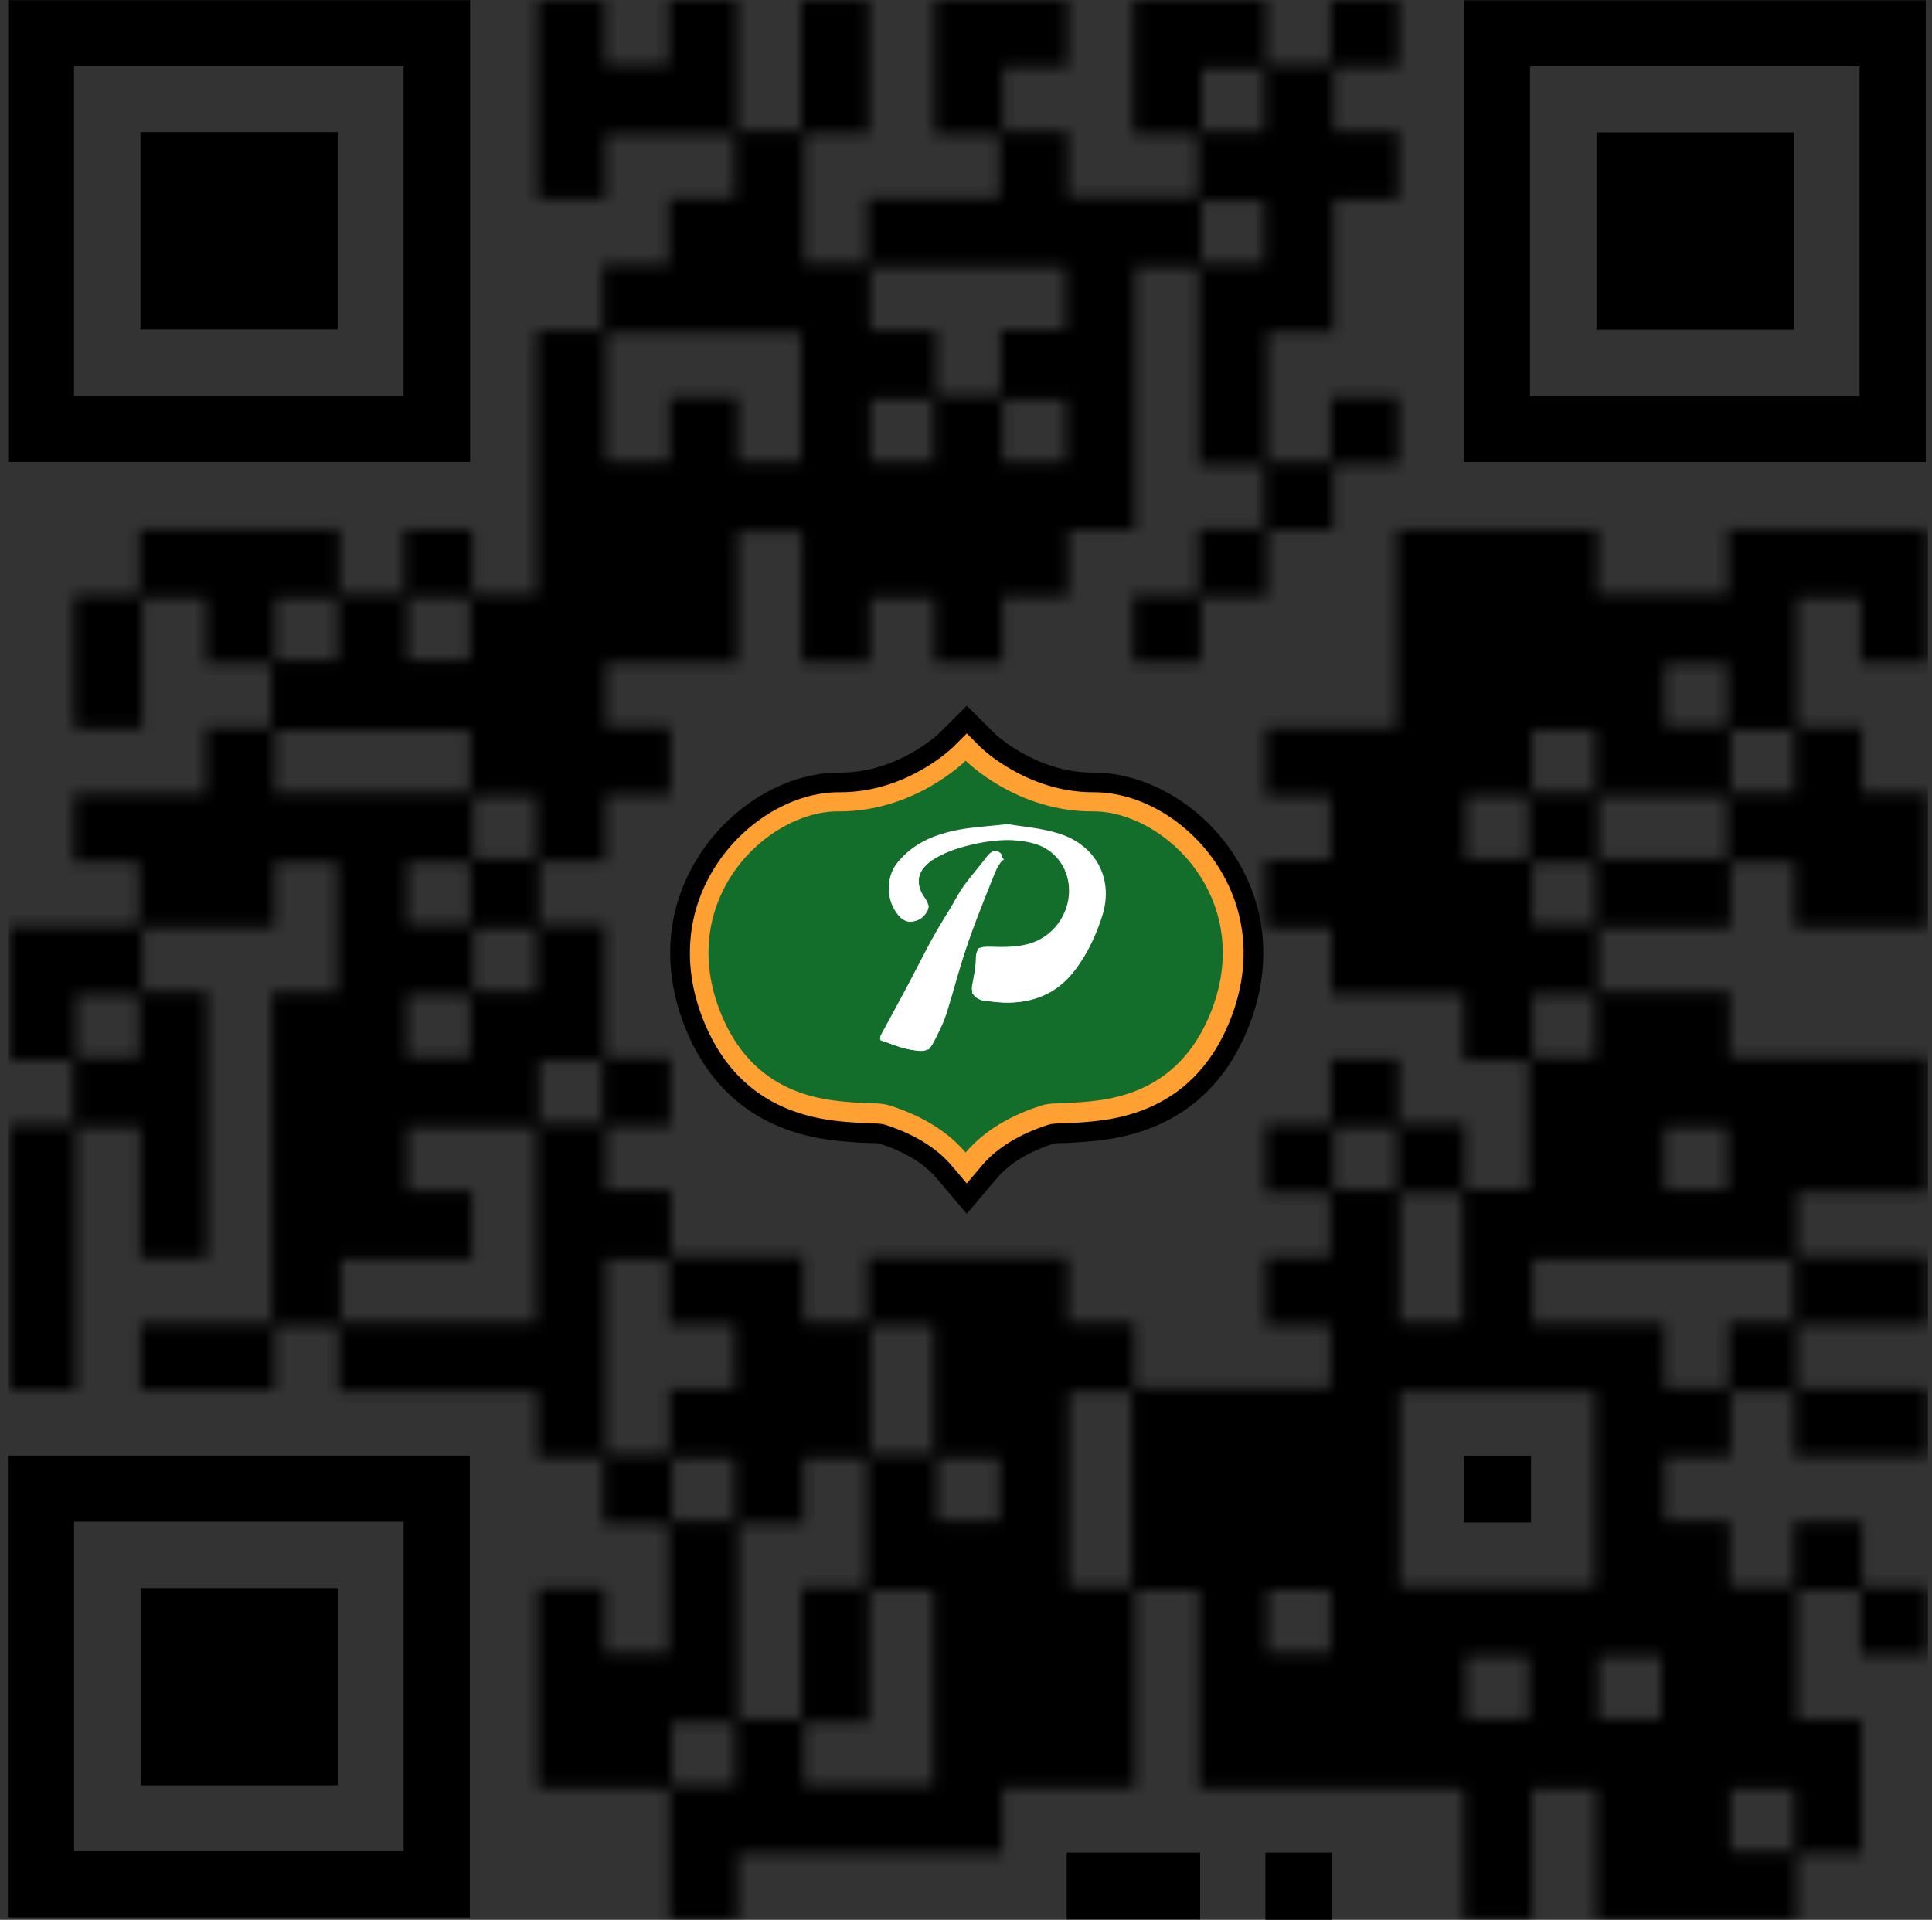 <svg width="164" height="163" viewBox="0 0 164 163" fill="none" xmlns="http://www.w3.org/2000/svg">
<rect x="0" y="0" width="164" height="163" fill="#333333" stroke="none"/>
<g clip-path="url(#clip0_3064_3956)">
<path d="M74.36 96.558C74.234 96.554 74.091 96.551 73.973 96.549C73.658 96.544 73.361 96.537 73.067 96.514L73.063 96.514L72.635 96.485L72.634 96.485C69.729 96.294 62.263 95.794 58.733 87.327C56.596 82.203 57.025 77.013 59.913 72.679C62.589 68.662 67.043 66.097 71.212 66.097H71.364C73.906 66.097 76.071 65.233 77.595 64.376C79.108 63.525 80.016 62.666 80.07 62.612C80.07 62.612 80.071 62.611 80.071 62.611L82.07 60.623L84.073 62.627L84.074 62.627C84.112 62.665 85.018 63.526 86.539 64.38C88.061 65.234 90.226 66.097 92.768 66.097H92.848C97.064 66.097 101.54 68.664 104.214 72.679L104.214 72.679C107.101 77.011 107.53 82.203 105.394 87.327C101.862 95.794 94.397 96.294 91.489 96.485L91.489 96.485L91.052 96.514L91.052 96.514L91.045 96.515C90.767 96.537 90.472 96.544 90.162 96.548L90.16 96.548C90.039 96.549 89.893 96.552 89.763 96.558C89.65 96.562 89.499 96.57 89.398 96.591L89.373 96.596L89.349 96.604C87.131 97.315 85.385 98.356 84.228 99.725C84.228 99.725 84.228 99.726 84.228 99.726L82.062 102.287L79.898 99.728L79.898 99.727C78.741 98.358 76.995 97.316 74.756 96.6L74.729 96.592L74.702 96.586C74.612 96.568 74.463 96.562 74.36 96.558Z" fill="black" stroke="black"/>
<path d="M80.788 98.973C79.505 97.457 77.595 96.282 75.111 95.487C74.825 95.395 74.435 95.389 73.984 95.38C73.709 95.376 73.431 95.369 73.154 95.349L72.714 95.318C69.827 95.128 63.066 94.682 59.81 86.876C57.834 82.141 58.215 77.328 60.883 73.325C63.336 69.643 67.39 67.264 71.21 67.264H71.358C76.981 67.264 80.846 63.486 80.884 63.448L82.068 62.27L83.247 63.451C83.282 63.486 87.147 67.264 92.768 67.264H92.855C96.735 67.264 100.788 69.643 103.244 73.325C105.911 77.328 106.292 82.141 104.317 86.876C101.06 94.684 94.299 95.13 91.413 95.318L90.972 95.349C90.697 95.371 90.42 95.376 90.142 95.38C89.691 95.387 89.302 95.395 89.015 95.487C86.531 96.282 84.621 97.455 83.338 98.973L82.064 100.481L80.79 98.973H80.788Z" fill="#FFA033"/>
<path d="M81.97 97.856C80.017 95.546 77.286 94.422 75.526 93.859C74.774 93.618 73.975 93.706 73.187 93.647C70.637 93.454 64.281 93.449 61.254 86.193C57.201 76.473 65.065 68.85 71.165 68.892C77.654 68.935 81.968 64.586 81.968 64.586C81.968 64.586 86.283 68.935 92.772 68.892C98.872 68.85 106.736 76.475 102.683 86.193C99.656 93.449 93.301 93.454 90.75 93.647C89.962 93.706 89.164 93.618 88.41 93.859C86.651 94.422 83.92 95.546 81.967 97.856H81.97Z" fill="#136E2B"/>
<path d="M78.84 76.904C78.84 76.904 75.203 73.403 82.536 71.705C84.981 71.14 86.746 71.272 88.013 71.7C90.484 72.535 91.483 75.487 90.261 77.79C89.337 79.532 87.382 81.195 83.241 80.467C83.241 80.467 83.051 80.443 83.006 80.642C82.96 80.842 82.513 84.319 82.513 84.319C82.513 84.319 83.1 85.024 83.617 84.953C84.133 84.883 90.56 86.947 93.394 78.145C93.797 76.895 93.853 75.531 93.413 74.295C92.802 72.581 91.175 70.647 86.976 70.366C79.224 69.85 76.711 72.528 75.843 73.936C74.975 75.344 75.913 78.352 77.299 78.258C78.686 78.164 78.842 76.902 78.842 76.902L78.84 76.904Z" fill="white"/>
<path d="M84.24 72.414C84.24 72.414 81.366 75.359 78.492 80.895C75.618 86.431 74.695 88.205 74.695 88.205C74.695 88.205 77.18 89.553 78.847 89.093C78.847 89.093 79.427 88.596 80.342 85.673C80.771 84.303 84.169 73.232 85.234 72.983C85.234 72.983 84.778 72.393 84.241 72.416L84.24 72.414Z" fill="white"/>
<mask id="path-6-inside-1_3064_3956" fill="white">
<path d="M40.102 50.465H45.547V28.069H51.146V22.47H56.778V16.838H62.349V11.425H51.389V16.912H45.621V0.024H51.342V5.52H56.762V0.009H62.575V11.121H67.997V0.026H73.77V11.337H68.28V22.367H73.633V16.834H84.835V11.413H79.334V0H90.616V5.708H85.138V11.165H90.654V16.735H101.682V11.391H96.192V0.006H107.49V5.507H112.944V0.02H118.714V5.697H113.212V11.154H118.7V16.938H113.198V28.194H107.582V39.205H112.959V33.701H118.703V39.418H113.185V45.025H107.579V50.664H101.939V56.234H96.173V50.548H101.722V44.916H107.289V39.464H101.76V22.664H96.335V45.023H90.695V50.662H85.089V56.249H79.305V50.742H73.847V56.238H68.062V45.137H62.604V56.283H51.422V61.711H56.907V67.495H51.404V73.134H45.788V78.559H51.346V89.81H56.912V95.593H51.427V101.051H56.952V106.652H68.204V112.258H73.624V106.735H90.639V112.284H96.273V117.851H112.915V112.503H107.421V106.723H112.897V101.27H107.407V95.488H112.955V89.877H118.738V95.41H124.339V101.004H129.775V90.051H124.228V84.418H113.01V78.788H107.399V73.009H112.923V67.589H107.421V61.776H118.551V44.951H135.599V50.443H146.669V44.936H163.649V56.253H157.948V50.742H152.519V61.718H158.056V67.317H163.65V78.726H152.325V73.208H146.899V78.757H135.67V84.182H146.82V89.781H163.65V101.216H152.544V106.672H163.669V112.456H152.524V117.883H163.656V123.638H152.316V118.142H146.89V123.675H141.314V129.133H146.829V134.703H152.281V129.201H158.062V134.732H163.638V140.505H157.939V135.015H152.531V145.987H158.031V157.388H152.51V162.98H135.492V151.861H130.038V162.966H124.254V151.849H101.767V134.998H96.344V151.782H85.089V157.388H62.631V162.962H56.816V151.82H45.634V134.821H51.322V140.328H56.755V129.37H51.203V123.736H45.599V118.133H28.762V112.539H23.303V118.024H11.916V112.347H23.073V84.247H28.644V73.217H23.302V78.737H12.094V84.195H17.593V106.81H11.896V95.682H6.44V118.032H0.676V95.486H6.188V90.031H0.694V78.633H11.789V73.181H6.295V67.4H17.461V61.769H23.028V56.316H17.497V50.751H12.074V61.848H6.301V50.532H11.827V44.945H28.843V50.447H34.296V44.963H40.1V50.465H40.102ZM118.812 134.706H135.374V118.146H118.812V134.706ZM45.509 112.26V95.689H34.58V101.098H40.062V106.904H28.939V112.26H45.509ZM51.425 28.252V39.203H56.834V33.721H62.639V39.228H67.981V28.254H51.424L51.425 28.252ZM152.258 106.92H130.074V112.354H141.28V117.86H146.724V112.275H152.258V106.92ZM68.207 129.357H62.664V145.963H68.042V134.75H73.591V123.787H68.209V129.355L68.207 129.357ZM79.207 151.582V135.024H73.788V146.217H68.26V151.582H79.207ZM73.87 28.071H79.466V33.593H84.94V28.004H90.447V22.664H73.87V28.071ZM51.422 106.904V123.472H56.825V117.912H62.358V112.438H56.771V106.904H51.422ZM39.88 67.328V62.001H23.327V67.328H39.88ZM96.063 134.73V118.169H90.73V134.73H96.063ZM73.894 112.523V123.466H79.227V112.523H73.894ZM135.664 72.916H146.608V67.591H135.664V72.916ZM118.808 112.258H124.159V101.308H118.808V112.258ZM130.081 84.427V89.783H135.389V84.427H130.081ZM135.666 145.943H140.994V140.616H135.666V145.943ZM118.553 101.033V95.68H113.216V101.033H118.553ZM146.62 101.027V95.7H141.289V101.027H146.62ZM40.196 78.815V84.173H45.516V78.815H40.196ZM135.414 73.232H130.054V78.545H135.414V73.232ZM39.911 73.206H34.564V78.537H39.911V73.206ZM34.546 89.767H39.904V84.447H34.546V89.767ZM40.189 67.584V72.911H45.52V67.584H40.189ZM152.281 61.979H146.923V67.292H152.281V61.979ZM130.047 67.299H135.374V61.97H130.047V67.299ZM45.777 95.379H51.137V90.064H45.777V95.379ZM62.342 129.134V123.776H57.047V129.134H62.342ZM141.305 56.345V61.672H146.631V56.345H141.305ZM84.837 129.113V123.772H79.515V129.113H84.837ZM34.586 50.706V56.066H39.88V50.706H34.586ZM28.676 50.753H23.349V56.077H28.676V50.753ZM90.474 33.908H85.116V39.217H90.474V33.908ZM73.895 33.877V39.205H79.227V33.877H73.895ZM107.6 134.991V140.318H112.932V134.991H107.6ZM124.429 145.941H129.757V140.616H124.429V145.941ZM11.8 89.789V84.461H6.469V89.789H11.8ZM62.381 146.229H57.038V151.557H62.381V146.229ZM107.296 22.379V17.052H101.968V22.379H107.296ZM152.265 151.869H146.907V157.185H152.265V151.869ZM107.301 11.168V5.813H101.996V11.168H107.301ZM124.431 72.915H129.759V67.587H124.431V72.915Z"/>
</mask>
<path d="M40.102 50.465H45.547V28.069H51.146V22.47H56.778V16.838H62.349V11.425H51.389V16.912H45.621V0.024H51.342V5.52H56.762V0.009H62.575V11.121H67.997V0.026H73.77V11.337H68.28V22.367H73.633V16.834H84.835V11.413H79.334V0H90.616V5.708H85.138V11.165H90.654V16.735H101.682V11.391H96.192V0.006H107.49V5.507H112.944V0.02H118.714V5.697H113.212V11.154H118.7V16.938H113.198V28.194H107.582V39.205H112.959V33.701H118.703V39.418H113.185V45.025H107.579V50.664H101.939V56.234H96.173V50.548H101.722V44.916H107.289V39.464H101.76V22.664H96.335V45.023H90.695V50.662H85.089V56.249H79.305V50.742H73.847V56.238H68.062V45.137H62.604V56.283H51.422V61.711H56.907V67.495H51.404V73.134H45.788V78.559H51.346V89.81H56.912V95.593H51.427V101.051H56.952V106.652H68.204V112.258H73.624V106.735H90.639V112.284H96.273V117.851H112.915V112.503H107.421V106.723H112.897V101.27H107.407V95.488H112.955V89.877H118.738V95.41H124.339V101.004H129.775V90.051H124.228V84.418H113.01V78.788H107.399V73.009H112.923V67.589H107.421V61.776H118.551V44.951H135.599V50.443H146.669V44.936H163.649V56.253H157.948V50.742H152.519V61.718H158.056V67.317H163.65V78.726H152.325V73.208H146.899V78.757H135.67V84.182H146.82V89.781H163.65V101.216H152.544V106.672H163.669V112.456H152.524V117.883H163.656V123.638H152.316V118.142H146.89V123.675H141.314V129.133H146.829V134.703H152.281V129.201H158.062V134.732H163.638V140.505H157.939V135.015H152.531V145.987H158.031V157.388H152.51V162.98H135.492V151.861H130.038V162.966H124.254V151.849H101.767V134.998H96.344V151.782H85.089V157.388H62.631V162.962H56.816V151.82H45.634V134.821H51.322V140.328H56.755V129.37H51.203V123.736H45.599V118.133H28.762V112.539H23.303V118.024H11.916V112.347H23.073V84.247H28.644V73.217H23.302V78.737H12.094V84.195H17.593V106.81H11.896V95.682H6.44V118.032H0.676V95.486H6.188V90.031H0.694V78.633H11.789V73.181H6.295V67.4H17.461V61.769H23.028V56.316H17.497V50.751H12.074V61.848H6.301V50.532H11.827V44.945H28.843V50.447H34.296V44.963H40.1V50.465H40.102ZM118.812 134.706H135.374V118.146H118.812V134.706ZM45.509 112.26V95.689H34.58V101.098H40.062V106.904H28.939V112.26H45.509ZM51.425 28.252V39.203H56.834V33.721H62.639V39.228H67.981V28.254H51.424L51.425 28.252ZM152.258 106.92H130.074V112.354H141.28V117.86H146.724V112.275H152.258V106.92ZM68.207 129.357H62.664V145.963H68.042V134.75H73.591V123.787H68.209V129.355L68.207 129.357ZM79.207 151.582V135.024H73.788V146.217H68.26V151.582H79.207ZM73.87 28.071H79.466V33.593H84.94V28.004H90.447V22.664H73.87V28.071ZM51.422 106.904V123.472H56.825V117.912H62.358V112.438H56.771V106.904H51.422ZM39.88 67.328V62.001H23.327V67.328H39.88ZM96.063 134.73V118.169H90.73V134.73H96.063ZM73.894 112.523V123.466H79.227V112.523H73.894ZM135.664 72.916H146.608V67.591H135.664V72.916ZM118.808 112.258H124.159V101.308H118.808V112.258ZM130.081 84.427V89.783H135.389V84.427H130.081ZM135.666 145.943H140.994V140.616H135.666V145.943ZM118.553 101.033V95.68H113.216V101.033H118.553ZM146.62 101.027V95.7H141.289V101.027H146.62ZM40.196 78.815V84.173H45.516V78.815H40.196ZM135.414 73.232H130.054V78.545H135.414V73.232ZM39.911 73.206H34.564V78.537H39.911V73.206ZM34.546 89.767H39.904V84.447H34.546V89.767ZM40.189 67.584V72.911H45.52V67.584H40.189ZM152.281 61.979H146.923V67.292H152.281V61.979ZM130.047 67.299H135.374V61.97H130.047V67.299ZM45.777 95.379H51.137V90.064H45.777V95.379ZM62.342 129.134V123.776H57.047V129.134H62.342ZM141.305 56.345V61.672H146.631V56.345H141.305ZM84.837 129.113V123.772H79.515V129.113H84.837ZM34.586 50.706V56.066H39.88V50.706H34.586ZM28.676 50.753H23.349V56.077H28.676V50.753ZM90.474 33.908H85.116V39.217H90.474V33.908ZM73.895 33.877V39.205H79.227V33.877H73.895ZM107.6 134.991V140.318H112.932V134.991H107.6ZM124.429 145.941H129.757V140.616H124.429V145.941ZM11.8 89.789V84.461H6.469V89.789H11.8ZM62.381 146.229H57.038V151.557H62.381V146.229ZM107.296 22.379V17.052H101.968V22.379H107.296ZM152.265 151.869H146.907V157.185H152.265V151.869ZM107.301 11.168V5.813H101.996V11.168H107.301ZM124.431 72.915H129.759V67.587H124.431V72.915Z" fill="black" stroke="black" stroke-width="2" mask="url(#path-6-inside-1_3064_3956)"/>
<path d="M5.78 33.591V34.091H6.28H34.255H34.755V33.591V5.618V5.118H34.255H6.28H5.78V5.618V33.591ZM39.406 0.515V38.726H1.195V0.515H39.406Z" fill="black" stroke="black"/>
<path d="M157.854 34.114H158.354V33.614V5.639V5.139H157.854H129.877H129.377V5.639V33.614V34.114H129.877H157.854ZM162.972 38.732H124.762V0.524H162.972V38.732Z" fill="black" stroke="black"/>
<path d="M5.785 157.176V157.676H6.285H34.261H34.761V157.176V129.198V128.698H34.261H6.285H5.785V129.198V157.176ZM1.168 162.294V124.082H39.378V162.294H1.168Z" fill="black" stroke="black"/>
<path d="M91.047 162.467V157.788H101.376V162.467H91.047Z" fill="black" stroke="black"/>
<path d="M112.58 162.5H107.914V157.788H112.58V162.5Z" fill="black" stroke="black"/>
<path d="M124.75 128.762V124.086H129.464V128.762H124.75Z" fill="black" stroke="black"/>
<path d="M12.422 11.728H28.164V27.468H12.422V11.728Z" fill="black" stroke="black"/>
<path d="M151.76 11.751V27.489H136.02V11.751H151.76Z" fill="black" stroke="black"/>
<path d="M28.174 135.333V151.073H12.434V135.333H28.174Z" fill="black" stroke="black"/>
<path d="M85.558 69.972C86.801 70.191 88.419 70.302 89.922 70.782C93.038 71.779 94.55 74.62 93.577 77.731C93.091 79.286 92.346 80.832 91.406 82.16C89.458 84.907 86.605 85.512 83.436 84.927C82.795 84.809 82.38 84.387 82.526 83.613C82.666 82.874 82.827 82.124 82.834 81.377C82.844 80.435 83.284 80.352 84.09 80.38C85.159 80.418 86.281 80.422 87.299 80.143C89.673 79.493 91.114 77.097 90.668 74.763C90.335 73.022 89.285 71.885 87.546 71.523C84.616 70.914 81.838 71.48 79.266 72.935C77.887 73.714 77.616 75.002 78.505 76.234C79.005 76.927 78.85 77.391 78.304 77.853C77.635 78.418 76.851 78.355 76.285 77.731C75.227 76.568 75.149 74.549 76.135 73.297C77.485 71.583 79.375 70.822 81.43 70.441C82.671 70.213 83.943 70.15 85.562 69.972H85.558Z" fill="white"/>
<path d="M85.059 72.585C84.052 75.162 83.059 77.516 82.212 79.921C81.506 81.934 80.989 84.012 80.348 86.051C80.141 86.707 79.838 87.339 79.527 87.957C78.871 89.26 78.693 89.385 77.273 89.113C76.401 88.947 75.566 88.593 74.739 88.33C74.739 88.097 74.708 87.995 74.743 87.928C76.908 83.963 79.041 79.978 81.275 76.052C81.941 74.883 82.906 73.886 83.713 72.795C84.224 72.105 84.697 72.101 85.055 72.585H85.059Z" fill="white"/>
</g>
<defs>
<clipPath id="clip0_3064_3956">
<rect width="163" height="163" fill="white" transform="translate(0.668 0)"/>
</clipPath>
</defs>
</svg>
